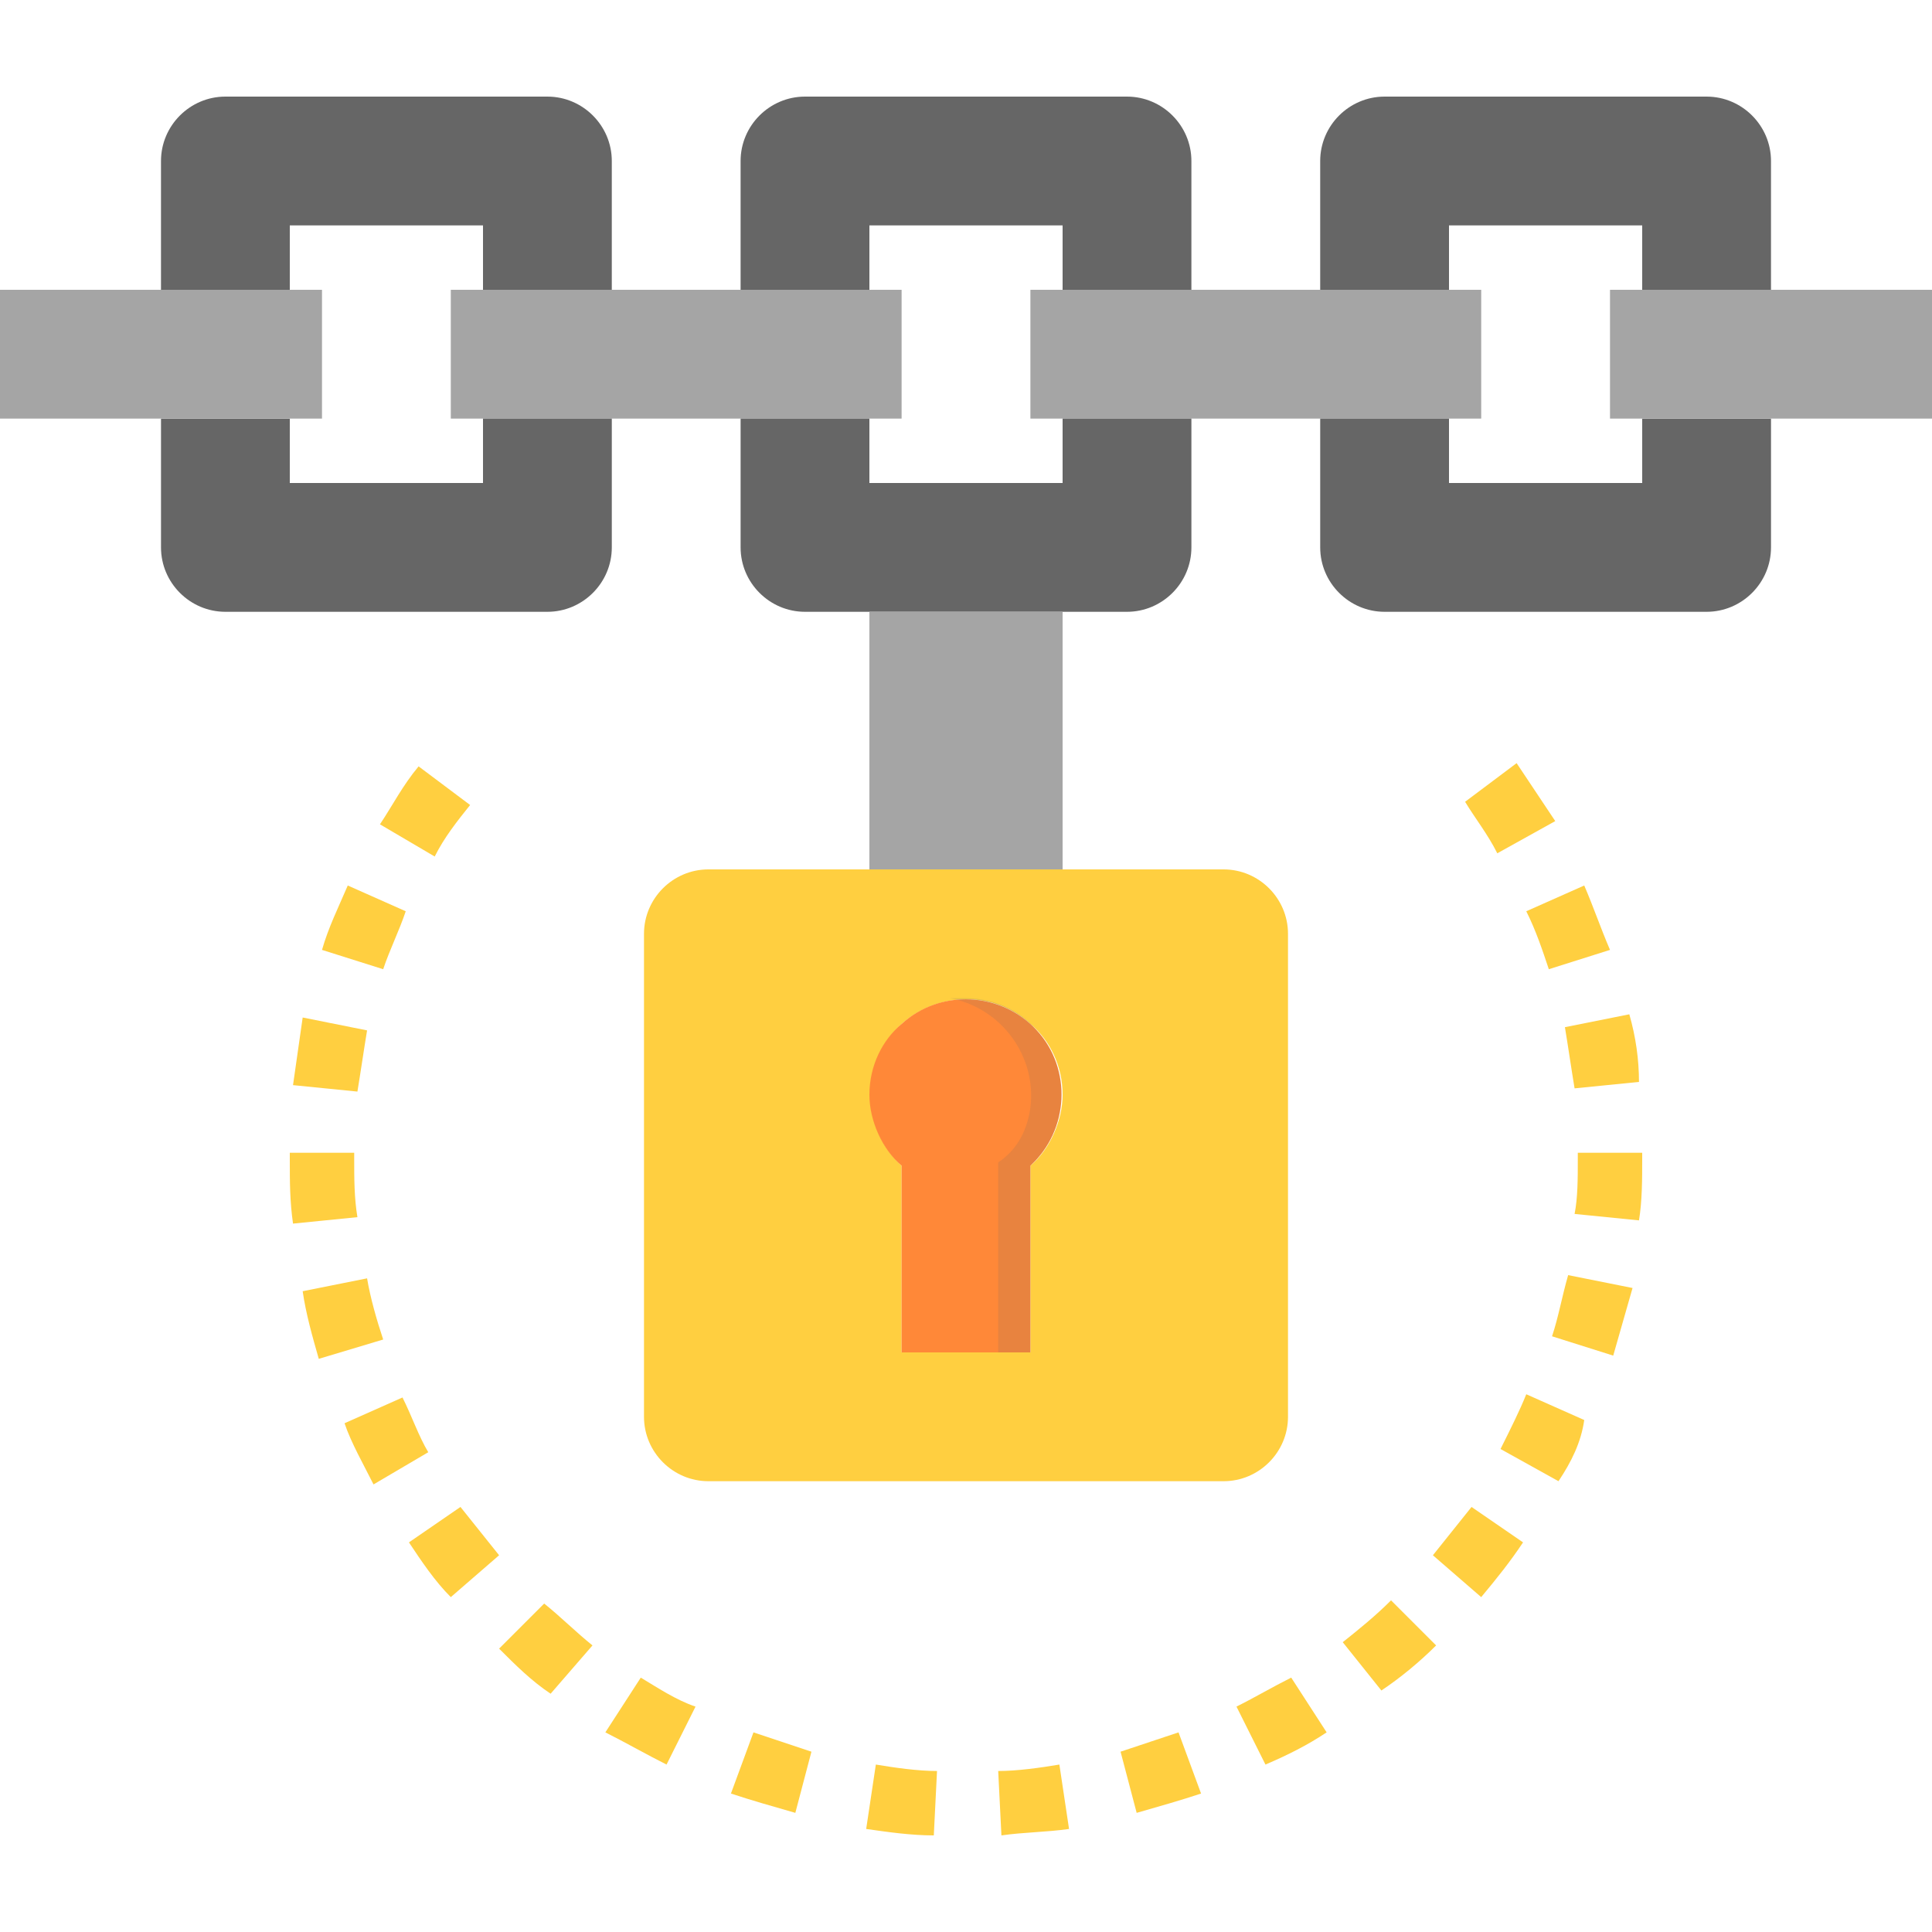 <?xml version="1.0" encoding="iso-8859-1"?>
<!-- Generator: Adobe Illustrator 19.0.0, SVG Export Plug-In . SVG Version: 6.00 Build 0)  -->
<svg version="1.1" id="Capa_1" xmlns="http://www.w3.org/2000/svg" xmlns:xlink="http://www.w3.org/1999/xlink" x="0px" y="0px"
	 viewBox="0 0 512 512" style="enable-background:new 0 0 512 512;" xml:space="preserve">
<path style="fill:#FFCF40;" d="M187.733,230.4c-9.387,0-17.067,7.68-17.067,17.067v128c0,9.387,7.68,17.067,17.067,17.067h136.533
	c9.387,0,17.067-7.68,17.067-17.067v-128c0-9.387-7.68-17.067-17.067-17.067H187.733z M281.6,290.133
	c0,6.827-3.413,14.507-8.533,18.773V358.4h-34.133v-49.493c-10.24-9.387-11.093-25.6-1.707-35.84
	c9.387-10.24,25.6-11.093,35.84-1.707C278.187,275.627,281.6,282.453,281.6,290.133z"/>
<path style="fill:#FF8838;" d="M230.4,290.133c0,6.827,3.413,14.507,8.533,18.773V358.4h34.133v-49.493
	c10.24-9.387,11.093-25.6,1.707-35.84s-25.6-11.093-35.84-1.707C233.813,275.627,230.4,282.453,230.4,290.133z"/>
<path style="opacity:0.15;fill:#666666;enable-background:new    ;" d="M256,264.533c-1.707,0-2.56,0-4.267,0
	c13.653,2.56,23.04,15.36,21.333,29.013c-0.853,5.973-3.413,11.093-8.533,14.507V358.4h8.533v-49.493
	c10.24-9.387,11.093-25.6,1.707-35.84C270.507,267.947,263.68,264.533,256,264.533z"/>
<rect x="119.467" y="76.8" style="fill:#A5A5A5;" width="119.467" height="34.133"/>
<g>
	<path style="fill:#666666;" d="M128,128H76.8v-17.067H42.667v34.133c0,9.387,7.68,17.067,17.067,17.067h85.333
		c9.387,0,17.067-7.68,17.067-17.067v-34.133H128V128z"/>
	<path style="fill:#666666;" d="M76.8,59.733H128V76.8h34.133V42.667c0-9.387-7.68-17.067-17.067-17.067H59.733
		c-9.387,0-17.067,7.68-17.067,17.067V76.8H76.8V59.733z"/>
</g>
<rect x="273.067" y="76.8" style="fill:#A5A5A5;" width="119.467" height="34.133"/>
<g>
	<path style="fill:#666666;" d="M230.4,59.733h51.2V76.8h34.133V42.667c0-9.387-7.68-17.067-17.067-17.067h-85.333
		c-9.387,0-17.067,7.68-17.067,17.067V76.8H230.4V59.733z"/>
	<path style="fill:#666666;" d="M281.6,128h-51.2v-17.067h-34.133v34.133c0,9.387,7.68,17.067,17.067,17.067h85.333
		c9.387,0,17.067-7.68,17.067-17.067v-34.133H281.6V128z"/>
	<path style="fill:#666666;" d="M435.2,128H384v-17.067h-34.133v34.133c0,9.387,7.68,17.067,17.067,17.067h85.333
		c9.387,0,17.067-7.68,17.067-17.067v-34.133H435.2V128z"/>
	<path style="fill:#666666;" d="M384,59.733h51.2V76.8h34.133V42.667c0-9.387-7.68-17.067-17.067-17.067h-85.333
		c-9.387,0-17.067,7.68-17.067,17.067V76.8H384V59.733z"/>
</g>
<g>
	<rect x="426.667" y="76.8" style="fill:#A5A5A5;" width="85.333" height="34.133"/>
	<rect y="76.8" style="fill:#A5A5A5;" width="85.333" height="34.133"/>
	<polygon style="fill:#A5A5A5;" points="230.4,162.133 230.4,230.4 281.6,230.4 281.6,162.133 	"/>
</g>
<path style="fill:#FFCF40;" d="M247.467,486.4c-5.973,0-11.947-0.853-17.92-1.707l2.56-17.067c5.12,0.853,11.093,1.707,16.213,1.707
	L247.467,486.4z M265.387,486.4l-0.853-17.067c5.12,0,11.093-0.853,16.213-1.707l2.56,17.067
	C277.333,485.547,271.36,485.547,265.387,486.4L265.387,486.4z M210.773,480.427c-5.973-1.707-11.947-3.413-17.067-5.12
	l5.973-16.213c5.12,1.707,10.24,3.413,15.36,5.12L210.773,480.427z M301.227,480.427l-4.267-16.213
	c5.12-1.707,10.24-3.413,15.36-5.12l5.973,16.213C313.173,477.013,307.2,478.72,301.227,480.427L301.227,480.427z M176.64,467.627
	c-5.12-2.56-11.093-5.973-16.213-8.533l9.387-14.507c4.267,2.56,9.387,5.973,14.507,7.68L176.64,467.627z M335.36,467.627
	l-7.68-15.36c5.12-2.56,9.387-5.12,14.507-7.68l9.387,14.507C346.453,462.507,341.333,465.067,335.36,467.627L335.36,467.627z
	 M145.92,448.853c-5.12-3.413-9.387-7.68-13.653-11.947l11.947-11.947c4.267,3.413,8.533,7.68,12.8,11.093L145.92,448.853z
	 M366.08,448l-10.24-12.8c4.267-3.413,8.533-6.827,12.8-11.093l11.947,11.947C376.32,440.32,371.2,444.587,366.08,448L366.08,448z
	 M119.467,423.253c-4.267-4.267-7.68-9.387-11.093-14.507l13.653-9.387c3.413,4.267,6.827,8.533,10.24,12.8L119.467,423.253z
	 M392.533,423.253l-12.8-11.093c3.413-4.267,6.827-8.533,10.24-12.8l13.653,9.387C400.213,413.867,396.8,418.133,392.533,423.253
	L392.533,423.253z M98.987,393.387c-2.56-5.12-5.973-11.093-7.68-16.213l15.36-6.827c2.56,5.12,4.267,10.24,6.827,14.507
	L98.987,393.387z M413.013,392.533L397.653,384c2.56-5.12,5.12-10.24,6.827-14.507l15.36,6.827
	C418.987,382.293,416.427,387.413,413.013,392.533L413.013,392.533z M84.48,360.107c-1.707-5.973-3.413-11.947-4.267-17.92
	l17.067-3.413c0.853,5.12,2.56,11.093,4.267,16.213L84.48,360.107z M427.52,359.253l-16.213-5.12
	c1.707-5.12,2.56-10.24,4.267-16.213l17.067,3.413C430.933,347.307,429.227,353.28,427.52,359.253z M77.653,324.267
	C76.8,318.293,76.8,313.173,76.8,307.2v-1.707h17.067v1.707c0,5.12,0,10.24,0.853,15.36L77.653,324.267z M434.347,323.413
	l-17.067-1.707c0.853-4.267,0.853-9.387,0.853-14.507v-1.707H435.2v1.707C435.2,312.32,435.2,318.293,434.347,323.413z
	 M94.72,289.28l-17.067-1.707c0.853-5.973,1.707-11.947,2.56-17.92l17.067,3.413C96.427,278.187,95.573,284.16,94.72,289.28z
	 M417.28,288.427c-0.853-5.12-1.707-11.093-2.56-16.213l17.067-3.413c1.707,5.973,2.56,11.947,2.56,17.92L417.28,288.427z
	 M101.547,256.853l-16.213-5.12c1.707-5.973,4.267-11.093,6.827-17.067l15.36,6.827
	C105.813,246.613,103.253,251.733,101.547,256.853L101.547,256.853z M410.453,256.853c-1.707-5.12-3.413-10.24-5.973-15.36
	l15.36-6.827c2.56,5.973,4.267,11.093,6.827,17.067L410.453,256.853z M115.2,226.987l-14.507-8.533
	c3.413-5.12,5.973-10.24,10.24-15.36l13.653,10.24C121.173,217.6,117.76,221.867,115.2,226.987z M396.8,226.133
	c-2.56-5.12-5.973-9.387-8.533-13.653l13.653-10.24c3.413,5.12,6.827,10.24,10.24,15.36L396.8,226.133z"/>
<g>
</g>
<g>
</g>
<g>
</g>
<g>
</g>
<g>
</g>
<g>
</g>
<g>
</g>
<g>
</g>
<g>
</g>
<g>
</g>
<g>
</g>
<g>
</g>
<g>
</g>
<g>
</g>
<g>
</g>
</svg>
